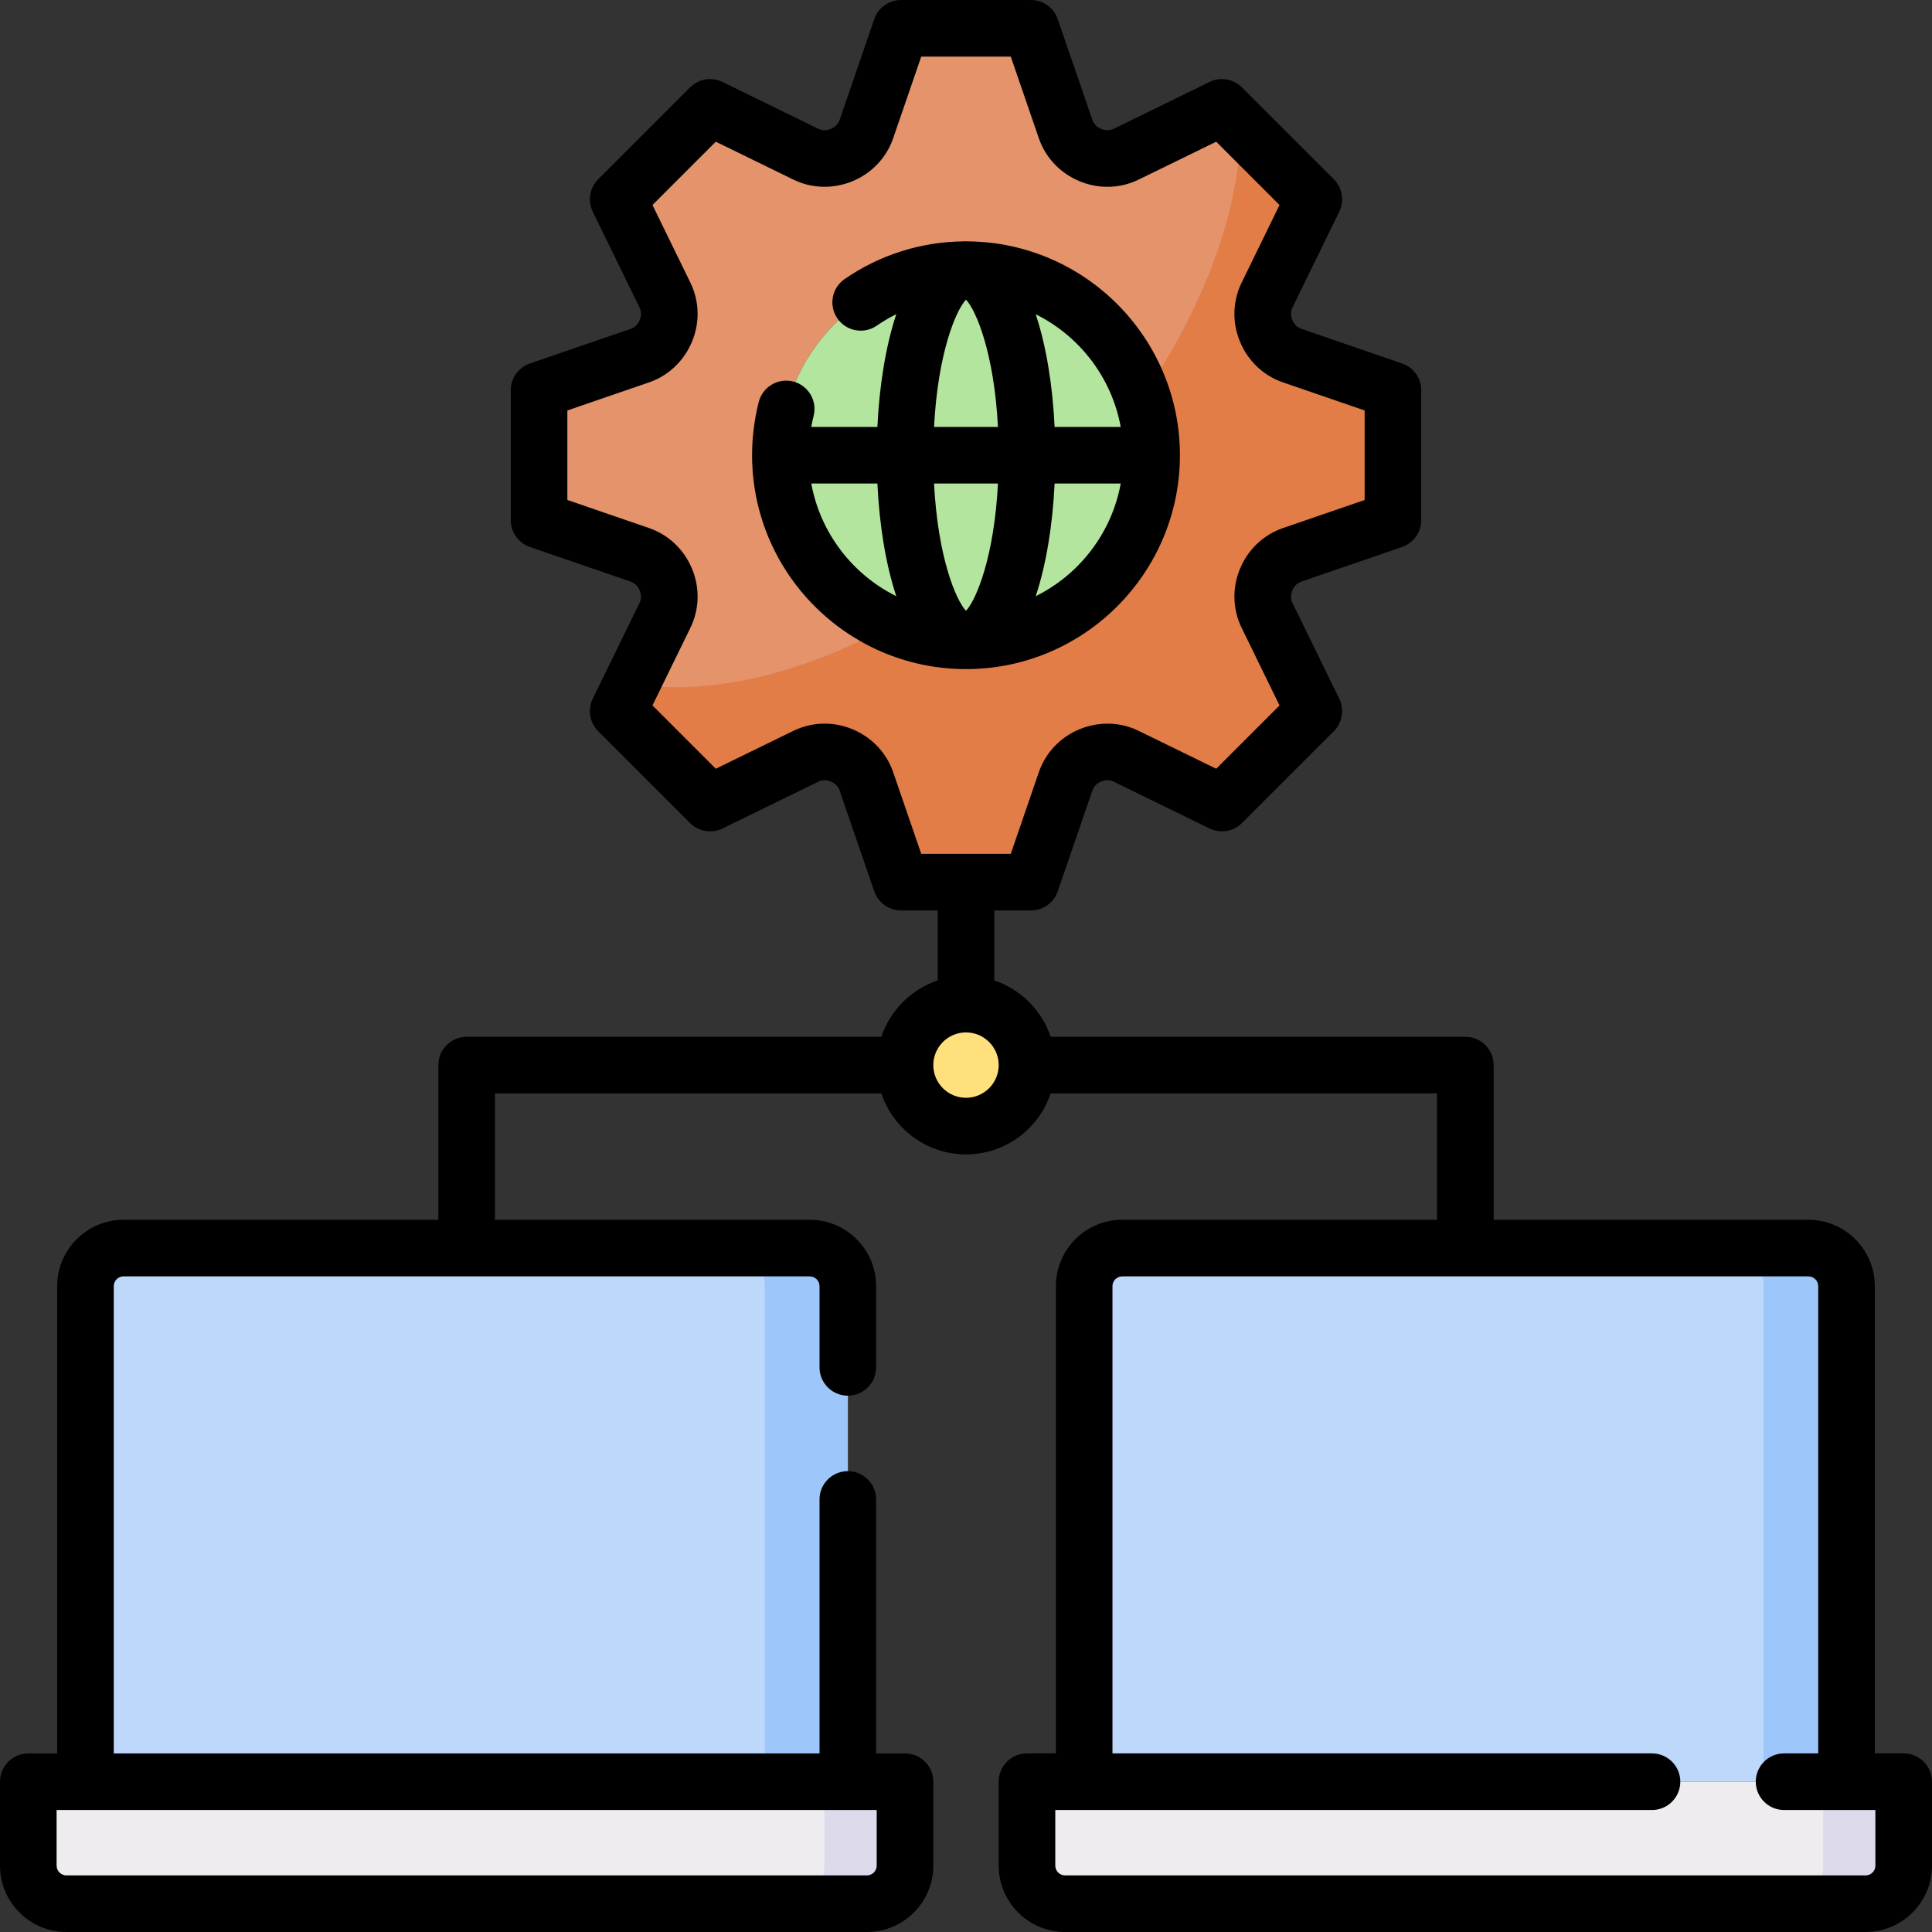 <svg id="Capa_1" enable-background="new 0 0 512 512" height="512" viewBox="0 0 512 512" width="512" xmlns="http://www.w3.org/2000/svg"><rect x="0" y="0" width="512" height="512" fill="#333333" stroke="none"/><g><g><path d="m335.569 153.537c1.258-3.042 3.725-5.423 6.838-6.493l26.731-9.189v-34.433l-26.731-9.189c-3.113-1.07-5.58-3.451-6.838-6.493-.013-.032-.026-.063-.039-.095-1.263-3.043-1.204-6.473.242-9.434l12.404-25.399-24.348-24.348-25.399 12.404c-2.96 1.446-6.391 1.505-9.434.241-.032-.013-.063-.026-.095-.039-3.042-1.258-5.423-3.725-6.493-6.838l-9.19-26.732h-34.433l-9.189 26.731c-1.07 3.113-3.451 5.58-6.493 6.838-.032.013-.064.026-.095.039-3.043 1.263-6.473 1.204-9.434-.241l-25.399-12.404-24.348 24.348 12.404 25.399c1.446 2.96 1.505 6.391.241 9.434-.013.032-.026.063-.039.095-1.258 3.042-3.725 5.423-6.838 6.493l-26.731 9.189v34.433l26.731 9.189c3.113 1.07 5.58 3.451 6.838 6.493.013.032.026.064.039.095 1.263 3.043 1.204 6.473-.241 9.434l-12.404 25.399 24.348 24.348 25.399-12.404c2.96-1.446 6.391-1.505 9.434-.241.032.013.063.026.095.039 3.042 1.258 5.423 3.725 6.493 6.838l9.189 26.731h34.433l9.189-26.731c1.07-3.113 3.451-5.58 6.493-6.838.032-.013.064-.026.095-.039 3.043-1.263 6.473-1.204 9.434.241l25.399 12.404 24.348-24.348-12.404-25.399c-1.446-2.96-1.505-6.391-.242-9.434.013-.031.026-.062.04-.094zm-79.569 16.292c-27.167 0-49.191-22.023-49.191-49.191s22.024-49.19 49.191-49.19 49.191 22.023 49.191 49.191-22.024 49.19-49.191 49.19z" fill="#e4936b"/></g><g><path d="m335.569 153.537c1.258-3.042 3.725-5.423 6.838-6.493l26.731-9.189v-34.433l-26.731-9.189c-3.113-1.07-5.58-3.451-6.838-6.493-.013-.032-.026-.063-.039-.095-1.263-3.043-1.204-6.473.242-9.434l12.404-25.399-19.303-19.303c-.325 21.926-9.441 47.442-26.167 71.693 1.604 4.857 2.485 10.042 2.485 15.437 0 27.167-22.023 49.191-49.191 49.191-7.047 0-13.742-1.493-19.802-4.162-24.291 13.247-48.798 18.804-68.827 15.538l-3.546 7.26 24.348 24.348 25.399-12.404c2.96-1.446 6.391-1.505 9.434-.241.032.013.063.026.095.039 3.042 1.258 5.423 3.725 6.493 6.838l9.189 26.731h34.433l9.189-26.731c1.07-3.113 3.451-5.58 6.493-6.838.032-.013.064-.026.095-.039 3.043-1.263 6.473-1.204 9.434.241l25.399 12.404 24.348-24.348-12.404-25.399c-1.446-2.96-1.505-6.391-.242-9.434.014-.033.027-.064.041-.096z" fill="#e27d47"/></g><g><circle cx="256" cy="120.638" fill="#b3e59f" r="49.191"/></g><g><g><path d="m489.348 472.175h-202.033v-131.321c0-5.579 4.523-10.102 10.102-10.102h181.829c5.579 0 10.102 4.523 10.102 10.102z" fill="#bed8fb"/></g><g><path d="m479.246 330.752h-21.995c5.579 0 10.102 4.523 10.102 10.102v131.321h21.995v-131.321c0-5.579-4.523-10.102-10.102-10.102z" fill="#9dc6fb"/></g><g><path d="m494.398 504.5h-212.134c-5.579 0-10.102-4.523-10.102-10.102v-22.224h232.338v22.224c0 5.579-4.523 10.102-10.102 10.102z" fill="#efecef"/></g><g><path d="m483.168 472.175v22.224c0 5.579-4.523 10.102-10.102 10.102h21.332c5.579 0 10.102-4.523 10.102-10.102v-22.224z" fill="#dddaec"/></g></g><g><g><path d="m224.685 472.175h-202.033v-131.321c0-5.579 4.523-10.102 10.102-10.102h181.829c5.579 0 10.102 4.523 10.102 10.102z" fill="#bed8fb"/></g><g><path d="m214.583 330.752h-21.995c5.579 0 10.102 4.523 10.102 10.102v131.321h21.995v-131.321c0-5.579-4.523-10.102-10.102-10.102z" fill="#9dc6fb"/></g><g><path d="m229.736 504.5h-212.134c-5.579 0-10.102-4.523-10.102-10.102v-22.224h232.337v22.224c0 5.579-4.522 10.102-10.101 10.102z" fill="#efecef"/></g><g><path d="m218.506 472.175v22.224c0 5.579-4.523 10.102-10.102 10.102h21.332c5.579 0 10.102-4.523 10.102-10.102v-22.224z" fill="#dddaec"/></g></g><g><circle cx="256" cy="282.264" fill="#ffe07d" r="16.163"/></g><g><path d="m256.572 177.316c30.995-.309 56.118-25.609 56.118-56.675v-.001s0 0 0-.001 0-.001 0-.002c-.002-31.026-25.062-56.297-56.003-56.669-.428-.023-.835-.026-1.262-.007-11.348.113-22.262 3.558-31.594 9.995-3.409 2.352-4.267 7.022-1.915 10.432s7.02 4.268 10.433 1.916c1.663-1.147 3.396-2.161 5.185-3.047-.029.087-.059.169-.088.257-2.695 8.204-4.398 18.522-4.929 29.624h-17.524c.177-.978.379-1.951.625-2.914 1.023-4.014-1.4-8.097-5.414-9.121-4.002-1.021-8.097 1.399-9.121 5.413-1.175 4.61-1.772 9.36-1.772 14.119v.003.001.001c0 31.067 25.123 56.366 56.118 56.675.191.007.951.007 1.143.001zm-9.042-49.178h16.94c-1.005 19.459-5.757 30.849-8.47 33.736-2.713-2.886-7.465-14.277-8.47-33.736zm26.944 29.862c.027-.081.055-.156.081-.238 2.695-8.204 4.398-18.522 4.929-29.624h17.518c-2.393 13.116-10.936 24.106-22.528 29.862zm22.527-44.862h-17.518c-.531-11.102-2.234-21.42-4.929-29.624-.026-.08-.053-.154-.08-.233 11.591 5.755 20.133 16.744 22.527 29.857zm-41.001-33.736c2.713 2.886 7.465 14.277 8.47 33.736h-16.94c1.005-19.459 5.757-30.849 8.47-33.736zm-41.002 48.736h17.518c.531 11.102 2.234 21.42 4.929 29.624.027.081.054.157.081.238-11.592-5.756-20.135-16.746-22.528-29.862z"/><path d="m504.5 464.67h-7.652v-123.816c0-9.706-7.896-17.602-17.602-17.602h-83.415v-40.988c0-4.142-3.357-7.5-7.5-7.5h-109.893c-2.354-7.023-7.915-12.583-14.938-14.937v-18.551h9.717c3.202 0 6.052-2.034 7.093-5.062l9.188-26.731c.685-2.158 3.63-3.374 5.639-2.335l25.399 12.404c2.875 1.405 6.329.829 8.595-1.436l24.348-24.348c2.264-2.265 2.841-5.717 1.436-8.595l-12.404-25.398c-.484-.992-.504-2.183-.035-3.313.006-.014.016-.037.025-.062.449-1.081 1.303-1.906 2.346-2.264l26.731-9.189c3.028-1.041 5.062-3.89 5.062-7.093v-34.434c0-3.203-2.033-6.052-5.062-7.093l-26.731-9.188c-1.044-.358-1.899-1.186-2.313-2.187l-.076-.185c-.45-1.084-.431-2.275.054-3.267l12.404-25.399c1.405-2.878.828-6.33-1.436-8.595l-24.349-24.346c-2.266-2.265-5.72-2.841-8.595-1.436l-25.399 12.404c-.992.484-2.182.504-3.268.054-.002-.001-.101-.042-.103-.042-1.083-.448-1.91-1.303-2.269-2.346l-9.187-26.732c-1.041-3.028-3.891-5.062-7.093-5.062h-34.434c-3.202 0-6.052 2.034-7.093 5.062l-9.188 26.731c-.358 1.043-1.186 1.898-2.269 2.347-.002.001-.101.042-.103.042-1.085.451-2.274.431-3.268-.054l-25.399-12.404c-2.875-1.405-6.33-.829-8.595 1.436l-24.348 24.348c-2.264 2.265-2.841 5.717-1.436 8.595l12.404 25.398c.484.993.504 2.184.054 3.268-.001.003-.041.101-.043.104-.447 1.083-1.303 1.91-2.347 2.268l-26.731 9.188c-3.028 1.041-5.062 3.89-5.062 7.093v34.434c0 3.203 2.033 6.052 5.062 7.093l26.732 9.189c1.043.358 1.898 1.185 2.312 2.186l.076.186c.45 1.083.431 2.274-.054 3.266l-12.404 25.399c-1.405 2.878-.828 6.33 1.436 8.595l24.348 24.348c2.265 2.265 5.72 2.841 8.595 1.436l25.399-12.404c.992-.484 2.182-.504 3.268-.054.003.001.101.042.104.043 1.083.448 1.909 1.303 2.268 2.345l9.188 26.731c1.041 3.028 3.891 5.062 7.093 5.062h9.717v18.551c-7.023 2.354-12.584 7.915-14.938 14.937h-109.892c-4.143 0-7.5 3.358-7.5 7.5v40.986h-83.419c-9.704 0-17.6 7.896-17.6 17.6v123.825h-7.65c-4.143 0-7.5 3.358-7.5 7.5v22.224c0 9.704 7.896 17.6 17.602 17.6h212.134c9.705 0 17.602-7.896 17.602-17.602v-22.224c0-4.142-3.357-7.5-7.5-7.5h-7.657v-67.303c0-4.142-3.357-7.5-7.5-7.5s-7.5 3.358-7.5 7.5v67.303h-187.031v-123.824c0-1.434 1.166-2.6 2.6-2.6h181.83c1.434 0 2.6 1.167 2.6 2.6v21.521c0 4.142 3.357 7.5 7.5 7.5s7.5-3.358 7.5-7.5v-21.521c0-9.705-7.896-17.6-17.6-17.6h-83.411v-33.486h102.393c3.144 9.381 12.011 16.163 22.438 16.163s19.293-6.781 22.438-16.163h102.393v33.488h-83.414c-9.705 0-17.602 7.896-17.602 17.602v123.816h-7.655c-4.143 0-7.5 3.358-7.5 7.5v22.23c0 9.705 7.896 17.6 17.6 17.6h212.14c9.704 0 17.6-7.896 17.6-17.6v-22.23c0-4.142-3.357-7.5-7.5-7.5zm-267.812-260.064c-1.757-5.109-5.664-9.239-10.807-11.366-5.056-2.099-10.742-1.942-15.6.429l-20.59 10.055-16.778-16.778 10.056-20.59c2.372-4.858 2.528-10.544.466-15.51l-.072-.177c-2.093-5.056-6.223-8.963-11.331-10.719l-21.67-7.449v-23.729l21.67-7.448c5.109-1.757 9.239-5.664 11.366-10.805 2.1-5.057 1.943-10.743-.429-15.602l-10.056-20.587 16.778-16.778 20.59 10.055c4.857 2.373 10.544 2.528 15.688.393 5.055-2.092 8.961-6.222 10.718-11.331l7.449-21.669h23.729l7.448 21.67c1.757 5.108 5.663 9.238 10.807 11.366 5.057 2.099 10.743 1.943 15.6-.429l20.59-10.055 16.778 16.778-10.056 20.59c-2.372 4.858-2.528 10.544-.45 15.547l.057.139c2.092 5.056 6.222 8.962 11.331 10.719l21.67 7.448v23.729l-21.669 7.449c-5.109 1.756-9.239 5.663-11.332 10.719-.011.027-.024.059-.035.086-2.1 5.056-1.943 10.742.429 15.602l10.056 20.589-16.778 16.778-20.59-10.055c-4.855-2.372-10.541-2.528-15.688-.393-5.055 2.091-8.962 6.221-10.719 11.331l-7.448 21.669h-23.729zm-4.351 289.792c0 1.435-1.167 2.602-2.602 2.602h-212.133c-1.435 0-2.602-1.167-2.602-2.602v-14.724h217.337zm23.663-203.471c-4.776 0-8.663-3.886-8.663-8.663s3.887-8.663 8.663-8.663 8.663 3.886 8.663 8.663-3.887 8.663-8.663 8.663zm241 203.473c0 1.434-1.166 2.6-2.6 2.6h-212.14c-1.434 0-2.6-1.167-2.6-2.6v-14.73h7.559c.032 0 .064.005.097.005s.064-.004.097-.005h150.387c4.143 0 7.5-3.358 7.5-7.5s-3.357-7.5-7.5-7.5h-142.985v-123.816c0-1.435 1.167-2.602 2.602-2.602h181.829c1.435 0 2.602 1.167 2.602 2.602v123.816h-9.048c-4.143 0-7.5 3.358-7.5 7.5s3.357 7.5 7.5 7.5h16.451c.032 0 .064.005.097.005s.064-.004.097-.005h7.555z"/></g></g></svg>
